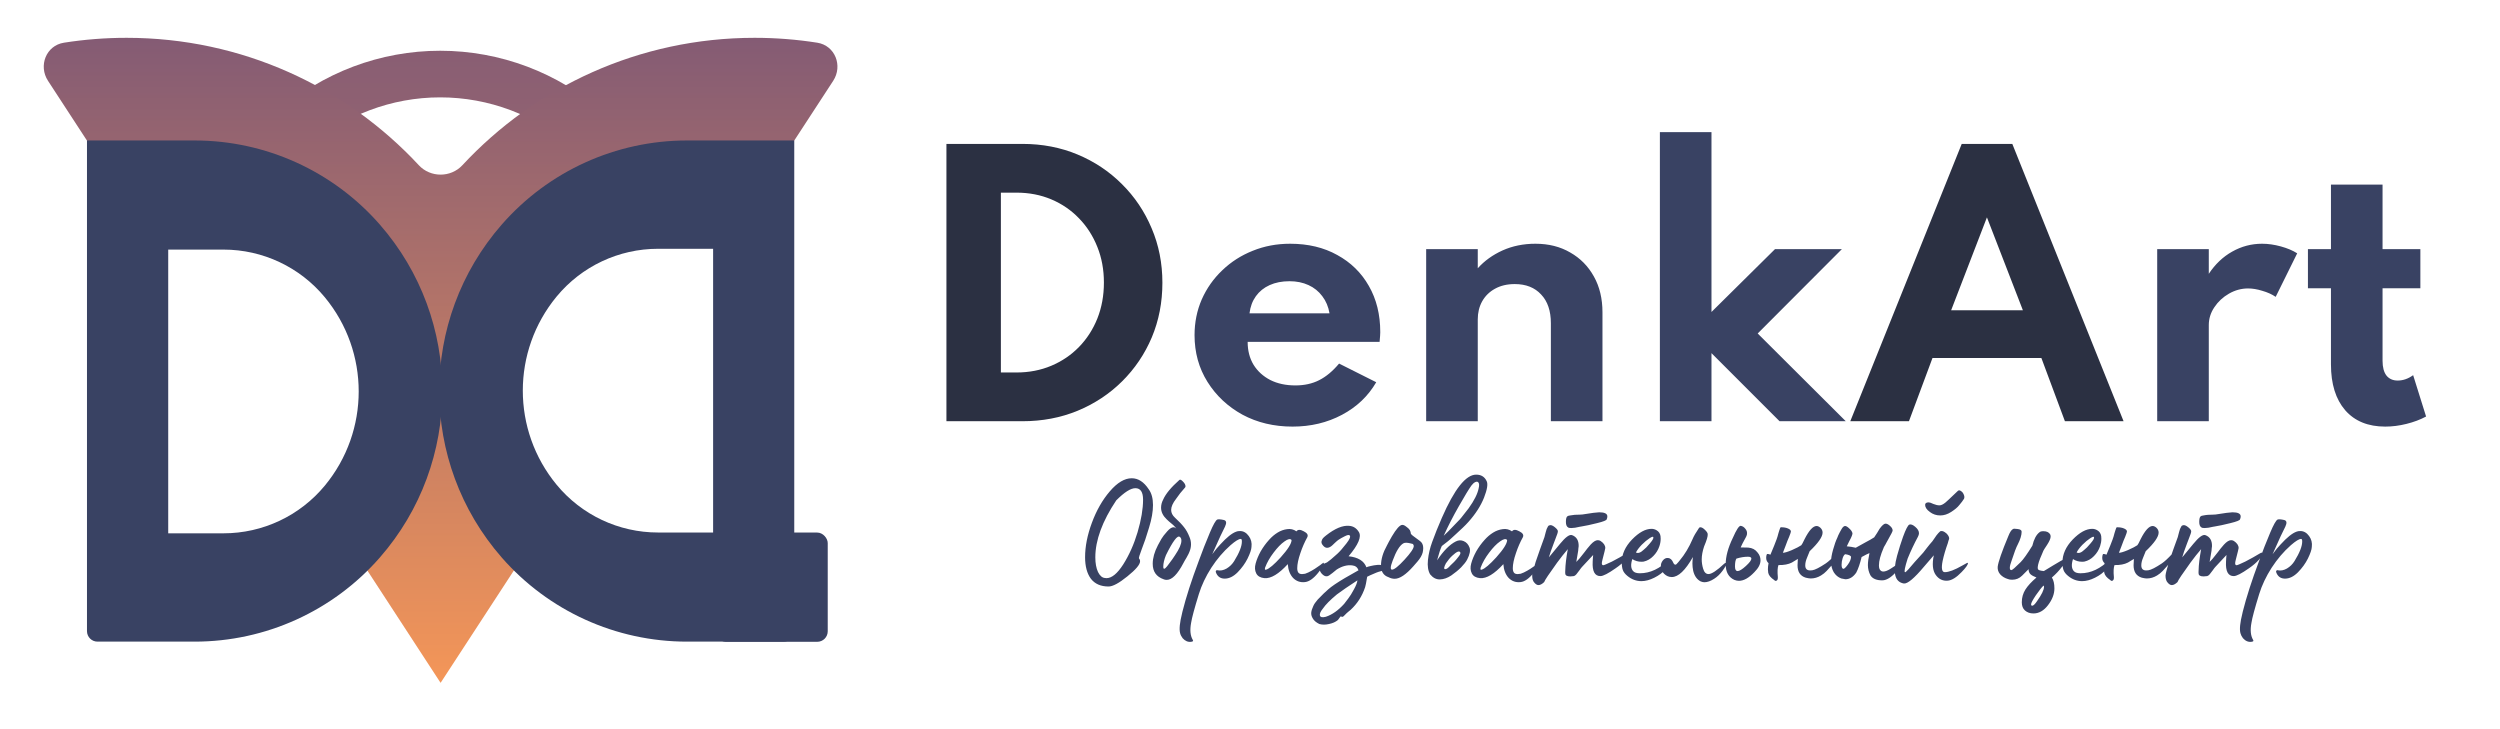 <svg width="2380" height="694" viewBox="0 0 2380 694" fill="none" xmlns="http://www.w3.org/2000/svg">
<path d="M901 401V137H973.48C992.253 137 1009.69 140.36 1025.8 147.08C1041.91 153.8 1055.99 163.187 1068.04 175.24C1080.2 187.293 1089.64 201.32 1096.36 217.32C1103.19 233.32 1106.6 250.6 1106.6 269.16C1106.6 287.827 1103.24 305.16 1096.52 321.16C1089.8 337.053 1080.36 351.027 1068.2 363.08C1056.15 375.027 1042.01 384.36 1025.8 391.08C1009.69 397.693 992.253 401 973.48 401H901ZM952.84 354.6H967.72C979.667 354.6 990.707 352.467 1000.84 348.2C1010.97 343.933 1019.77 337.96 1027.24 330.28C1034.71 322.6 1040.52 313.587 1044.68 303.24C1048.84 292.787 1050.92 281.373 1050.92 269C1050.92 256.733 1048.84 245.427 1044.68 235.08C1040.52 224.627 1034.71 215.56 1027.24 207.88C1019.77 200.093 1010.97 194.067 1000.84 189.8C990.707 185.533 979.667 183.4 967.72 183.4H952.84V354.6ZM1761.48 401L1867.56 137H1915.72L2021.64 401H1965.8L1943.4 340.84H1839.72L1817.32 401H1761.48ZM1857.48 295.4H1925.8L1891.56 206.92L1857.48 295.4Z" fill="#2B3042"/>
<path d="M1230.49 406.12C1212.79 406.12 1196.89 402.333 1182.81 394.76C1168.84 387.08 1157.75 376.68 1149.53 363.56C1141.32 350.44 1137.21 335.613 1137.21 319.08C1137.21 306.92 1139.51 295.56 1144.09 285C1148.79 274.44 1155.29 265.213 1163.61 257.32C1171.93 249.32 1181.59 243.133 1192.57 238.76C1203.56 234.28 1215.45 232.04 1228.25 232.04C1245.32 232.04 1260.25 235.613 1273.05 242.76C1285.96 249.8 1295.99 259.613 1303.13 272.2C1310.39 284.787 1314.01 299.453 1314.01 316.2C1314.01 317.587 1313.96 318.813 1313.85 319.88C1313.85 320.84 1313.69 322.707 1313.37 325.48H1187.77C1187.77 333.8 1189.64 341.053 1193.37 347.24C1197.21 353.427 1202.55 358.28 1209.37 361.8C1216.2 365.213 1224.15 366.92 1233.21 366.92C1241.75 366.92 1249.27 365.267 1255.77 361.96C1262.39 358.653 1268.73 353.373 1274.81 346.12L1310.17 363.88C1302.49 377.107 1291.61 387.453 1277.53 394.92C1263.45 402.387 1247.77 406.12 1230.49 406.12ZM1189.53 298.28H1265.69C1264.63 291.987 1262.33 286.547 1258.81 281.96C1255.4 277.373 1251.03 273.853 1245.69 271.4C1240.36 268.947 1234.33 267.72 1227.61 267.72C1220.47 267.72 1214.17 268.947 1208.73 271.4C1203.29 273.853 1198.92 277.373 1195.61 281.96C1192.31 286.547 1190.28 291.987 1189.53 298.28ZM1357.71 401V237.16H1406.83V255.4C1413.12 248.36 1420.96 242.707 1430.35 238.44C1439.84 234.173 1450.3 232.04 1461.71 232.04C1474.3 232.04 1485.34 234.813 1494.83 240.36C1504.43 245.8 1511.95 253.427 1517.39 263.24C1522.83 272.947 1525.55 284.307 1525.55 297.32V401H1476.43V307.72C1476.43 295.987 1473.34 286.867 1467.15 280.36C1461.07 273.747 1452.7 270.44 1442.03 270.44C1434.78 270.44 1428.48 271.933 1423.15 274.92C1417.92 277.8 1413.87 281.8 1410.99 286.92C1408.22 291.933 1406.83 297.64 1406.83 304.04V401H1357.71ZM1580.21 401V125.8H1629.33V297L1689.81 237.16H1753.49L1673.33 317.48L1757.17 401H1694.13L1629.33 336.2V401H1580.21ZM2053.65 401V237.16H2102.77V260.68C2108.85 251.507 2116.26 244.467 2125.01 239.56C2133.86 234.547 2143.35 232.04 2153.49 232.04C2159.25 232.04 2165.22 232.893 2171.41 234.6C2177.59 236.307 2182.77 238.493 2186.93 241.16L2166.45 282.6C2162.82 280.147 2158.55 278.227 2153.65 276.84C2148.85 275.347 2144.37 274.6 2140.21 274.6C2133.81 274.6 2127.73 276.253 2121.97 279.56C2116.21 282.867 2111.57 287.187 2108.05 292.52C2104.53 297.747 2102.77 303.4 2102.77 309.48V401H2053.65ZM2270.75 406.12C2254.43 406.12 2241.74 400.947 2232.67 390.6C2223.61 380.147 2219.07 365.587 2219.07 346.92V274.44H2197.15V237.16H2219.07V175.72H2268.19V237.16H2304.19V274.44H2268.19V343.4C2268.19 349.587 2269.42 354.28 2271.87 357.48C2274.43 360.68 2278.01 362.28 2282.59 362.28C2287.71 362.28 2292.62 360.573 2297.31 357.16L2309.63 396.52C2304.09 399.507 2297.85 401.853 2290.91 403.56C2284.09 405.267 2277.37 406.12 2270.75 406.12Z" fill="#394263"/>
<path d="M1055.35 558.35C1047.95 558.35 1042.35 555.9 1038.55 551C1034.85 546 1033 539.15 1033 530.45C1033 520.25 1035.15 509.35 1039.45 497.75C1043.75 486.05 1049.45 476.05 1056.55 467.75C1063.65 459.45 1070.6 455.3 1077.4 455.3C1083.6 455.3 1089 458.8 1093.6 465.8C1096.3 469.5 1097.65 474.5 1097.65 480.8C1097.65 487 1096.4 494.15 1093.9 502.25C1091.4 510.65 1089.1 517.45 1087 522.65C1084.9 528.15 1084 531.15 1084.3 531.65C1085 532.35 1085.35 533.25 1085.35 534.35C1085.35 537.45 1081.3 542.25 1073.2 548.75C1065.3 555.15 1059.35 558.35 1055.35 558.35ZM1053.4 550.4C1058.4 550.4 1063.7 546.05 1069.3 537.35C1075 528.35 1079.55 518.15 1082.95 506.75C1086.45 494.85 1088.2 484.5 1088.2 475.7C1088.2 468.4 1085.75 464.75 1080.85 464.75C1076.45 464.75 1070.4 468.6 1062.7 476.3C1049.4 496.2 1042.75 514.3 1042.75 530.6C1042.75 536.2 1043.6 540.85 1045.3 544.55C1047.1 548.15 1049.3 550.05 1051.9 550.25C1052.1 550.35 1052.6 550.4 1053.4 550.4ZM1110.74 552.05C1109.54 552.05 1108.54 551.85 1107.74 551.45C1100.84 549.05 1097.39 544.15 1097.39 536.75C1097.39 531.25 1099.04 525.35 1102.34 519.05C1103.34 517.05 1104.44 515.05 1105.64 513.05C1106.74 511.15 1108.59 508.75 1111.19 505.85C1113.49 503.25 1115.49 501.95 1117.19 501.95C1118.29 501.95 1119.19 502.45 1119.89 503.45C1119.59 502.75 1118.99 501.95 1118.09 501.05C1117.29 500.15 1116.49 499.4 1115.69 498.8C1114.99 498.1 1114.04 497.3 1112.84 496.4C1111.74 495.4 1111.04 494.75 1110.74 494.45C1107.14 491.05 1105.34 487.35 1105.34 483.35C1105.34 480.75 1105.99 478.2 1107.29 475.7C1109.69 470.2 1114.84 463.95 1122.74 456.95C1123.44 456.25 1124.59 456.75 1126.19 458.45C1127.79 460.05 1128.59 461.55 1128.59 462.95C1128.59 463.45 1128.44 463.85 1128.14 464.15C1124.94 467.65 1122.09 471.25 1119.59 474.95C1116.49 478.95 1114.94 482.45 1114.94 485.45C1114.94 488.15 1116.14 490.6 1118.54 492.8C1122.34 496.3 1125.24 499.35 1127.24 501.95C1129.24 504.45 1130.94 507.5 1132.34 511.1C1133.34 513.4 1133.84 515.75 1133.84 518.15C1133.84 520.55 1133.34 522.95 1132.34 525.35C1131.64 527.05 1131.14 528.1 1130.84 528.5C1130.64 529 1130.24 529.75 1129.64 530.75C1129.04 531.75 1128.39 532.85 1127.69 534.05C1127.09 535.15 1126.74 535.8 1126.64 536C1121.04 546.7 1115.74 552.05 1110.74 552.05ZM1111.04 539.15L1112.84 536.75C1115.24 533.65 1117.19 530.9 1118.69 528.5C1122.69 522.6 1124.69 518 1124.69 514.7C1124.69 513.1 1124.24 511.95 1123.34 511.25C1122.14 510.15 1120.44 511.1 1118.24 514.1C1116.04 517 1113.29 521.8 1109.99 528.5C1108.29 532.7 1107.44 536.35 1107.44 539.45C1107.44 542.25 1108.64 542.15 1111.04 539.15ZM1135.46 609.05C1136.26 610.15 1135.76 610.8 1133.96 611C1130.96 611.4 1128.26 610.25 1125.86 607.55C1124.66 605.95 1123.86 604.35 1123.46 602.75C1122.46 599.05 1123.11 592.65 1125.41 583.55C1125.41 583.45 1125.46 583.2 1125.56 582.8C1125.56 582.5 1125.61 582.3 1125.71 582.2C1129.11 568.6 1134.26 552.6 1141.16 534.2C1144.46 525.1 1148.01 516.05 1151.81 507.05C1155.01 499.45 1157.36 495.3 1158.86 494.6C1159.96 494.2 1162.06 494.35 1165.16 495.05C1167.56 495.65 1167.91 497.75 1166.21 501.35C1164.21 505.05 1160.16 513.8 1154.06 527.6C1157.06 523.5 1159.61 520.4 1161.71 518.3C1167.81 511.6 1172.86 507.55 1176.86 506.15C1177.76 505.75 1178.96 505.55 1180.46 505.55C1183.76 505.55 1186.56 507.15 1188.86 510.35C1191.06 513.35 1191.91 516.8 1191.41 520.7C1191.31 523.2 1190.06 526.9 1187.66 531.8C1185.36 536.4 1182.21 540.75 1178.21 544.85C1174.21 548.85 1170.11 550.85 1165.91 550.85C1162.31 550.85 1159.71 549.3 1158.11 546.2C1157.11 544.3 1157.16 543.2 1158.26 542.9C1158.46 542.7 1158.71 542.7 1159.01 542.9C1161.81 543.5 1164.71 542.95 1167.71 541.25C1170.71 539.45 1173.11 537.1 1174.91 534.2C1179.91 526.1 1182.36 519.8 1182.26 515.3C1182.26 513.8 1181.91 513.05 1181.21 513.05C1179.31 513.05 1176.06 515.05 1171.46 519.05C1164.66 525.05 1158.56 532.2 1153.16 540.5C1147.86 548.8 1143.91 557.15 1141.31 565.55C1137.11 579.15 1134.66 588.25 1133.96 592.85C1132.66 599.75 1133.16 605.15 1135.46 609.05ZM1242.32 554.15C1237.92 554.65 1234.17 553.35 1231.07 550.25C1228.07 547.05 1226.37 542.65 1225.97 537.05C1217.37 546.45 1209.97 550.9 1203.77 550.4C1199.87 550 1197.27 548.5 1195.97 545.9C1194.57 543.2 1194.37 540.05 1195.37 536.45C1196.37 532.75 1197.97 528.9 1200.17 524.9C1202.47 520.9 1205.17 517.2 1208.27 513.8C1210.67 511.1 1213.32 508.85 1216.22 507.05C1219.12 505.25 1222.17 504.15 1225.37 503.75C1228.57 503.25 1231.52 503.95 1234.22 505.85C1235.52 503.95 1237.87 503.95 1241.27 505.85C1244.47 507.45 1245.57 509.3 1244.57 511.4C1241.97 516.1 1239.77 521.15 1237.97 526.55C1235.97 532.35 1234.97 537.15 1234.97 540.95C1234.97 542.85 1235.37 544.3 1236.17 545.3C1236.97 546.2 1238.22 546.6 1239.92 546.5C1240.62 546.5 1241.47 546.4 1242.47 546.2C1243.47 545.9 1244.47 545.5 1245.47 545C1246.47 544.5 1247.52 543.95 1248.62 543.35C1249.72 542.75 1250.72 542.15 1251.62 541.55C1252.62 540.85 1253.57 540.2 1254.47 539.6C1255.47 539 1256.27 538.45 1256.87 537.95C1257.57 537.45 1258.12 537 1258.52 536.6L1259.27 536.15C1259.97 535.55 1260.32 535.55 1260.32 536.15C1260.22 537.85 1258.37 540.95 1254.77 545.45C1250.37 550.85 1246.22 553.75 1242.32 554.15ZM1204.37 540.35C1204.17 541.15 1204.12 541.75 1204.22 542.15C1204.42 542.45 1204.82 542.5 1205.42 542.3C1208.32 541.4 1212.92 537.5 1219.22 530.6C1226.12 522.9 1229.57 517.4 1229.57 514.1C1228.37 512.6 1226.12 513.05 1222.82 515.45C1219.52 517.75 1216.07 521.3 1212.47 526.1C1208.87 530.8 1206.17 535.55 1204.37 540.35ZM1255.96 594.05C1252.96 592.55 1250.91 590.8 1249.81 588.8C1248.61 586.9 1248.11 585 1248.31 583.1C1248.51 581.3 1249.16 579.25 1250.26 576.95C1250.96 575.25 1252.36 573.2 1254.46 570.8C1258.76 566.3 1262.11 563.05 1264.51 561.05C1267.51 558.35 1272.81 554.75 1280.41 550.25C1282.21 549.15 1286.51 546.7 1293.31 542.9C1292.31 540.1 1290.31 538.55 1287.31 538.25C1282.61 537.65 1277.71 538.95 1272.61 542.15L1268.56 545.45C1266.16 547.45 1264.46 548.5 1263.46 548.6C1261.76 548.9 1260.01 548.05 1258.21 546.05C1256.51 544.05 1255.91 542.15 1256.41 540.35C1256.61 539.45 1257.06 538.7 1257.76 538.1C1258.56 537.5 1259.61 536.95 1260.91 536.45C1262.21 535.95 1263.01 535.6 1263.31 535.4C1265.21 534.2 1268.51 531.45 1273.21 527.15C1275.51 525.05 1278.36 521.8 1281.76 517.4C1285.06 513.2 1286.06 510.6 1284.76 509.6C1284.06 509 1282.46 509.35 1279.96 510.65C1277.76 511.75 1275.91 512.8 1274.41 513.8C1273.71 514.2 1272.46 515.25 1270.66 516.95C1268.96 518.65 1267.81 519.7 1267.21 520.1C1264.21 522.2 1261.66 521.95 1259.56 519.35C1258.36 518.05 1257.86 516.75 1258.06 515.45C1258.36 514.15 1258.81 513.15 1259.41 512.45C1260.01 511.75 1261.01 510.85 1262.41 509.75C1270.91 503.05 1278.26 500 1284.46 500.6C1288.36 500.9 1291.41 502.85 1293.61 506.45C1296.41 510.85 1293.16 518.55 1283.86 529.55C1292.96 530.55 1298.61 534.05 1300.81 540.05C1301.61 539.65 1302.96 539.25 1304.86 538.85C1306.86 538.35 1308.96 538 1311.16 537.8C1313.46 537.6 1315.36 537.85 1316.86 538.55C1318.46 539.25 1319.16 540.4 1318.96 542C1318.96 542.3 1318.61 542.6 1317.91 542.9C1317.21 543.1 1316.06 543.4 1314.46 543.8C1312.86 544.2 1311.46 544.65 1310.26 545.15C1305.26 547.25 1302.36 548.55 1301.56 549.05C1300.66 554.55 1300.01 557.85 1299.61 558.95C1296.81 567.45 1292.21 574.65 1285.81 580.55C1285.71 580.65 1285.16 581.1 1284.16 581.9C1283.16 582.7 1282.46 583.3 1282.06 583.7C1281.06 584.6 1280.11 585.55 1279.21 586.55C1278.31 587.45 1277.41 587.5 1276.51 586.7C1276.41 586.7 1276.16 586.95 1275.76 587.45C1275.36 587.95 1274.96 588.5 1274.56 589.1C1274.16 589.7 1273.86 590.1 1273.66 590.3C1271.46 592.1 1268.66 593.35 1265.26 594.05C1261.86 594.85 1258.76 594.85 1255.96 594.05ZM1262.26 587.15C1268.26 585.15 1274.06 581.05 1279.66 574.85C1281.76 572.15 1283.06 570.45 1283.56 569.75C1285.26 567.55 1287.06 564.65 1288.96 561.05C1290.96 557.45 1292.06 554.6 1292.26 552.5C1283.66 558.1 1277.16 562.55 1272.76 565.85C1266.36 571.15 1261.91 575.65 1259.41 579.35C1257.11 582.15 1256.16 584.35 1256.56 585.95C1256.96 587.65 1258.86 588.05 1262.26 587.15ZM1327.76 551C1325.76 551 1323.81 550.5 1321.91 549.5C1317.11 547.9 1314.71 544.2 1314.71 538.4C1314.71 532.4 1316.61 526 1320.41 519.2C1320.41 519.1 1321.01 517.95 1322.21 515.75C1323.41 513.55 1324.36 511.85 1325.06 510.65C1329.26 503.55 1332.51 499.9 1334.81 499.7C1335.91 499.6 1337.21 500.15 1338.71 501.35C1340.31 502.45 1341.46 503.55 1342.16 504.65C1342.76 505.95 1343.06 506.9 1343.06 507.5V507.8C1343.06 508.2 1343.66 508.9 1344.86 509.9C1345.46 510.4 1347.76 512.1 1351.76 515C1353.86 516.5 1354.91 518.75 1354.91 521.75C1354.91 522.85 1354.86 523.55 1354.76 523.85C1354.56 526.55 1353.36 529.4 1351.16 532.4C1350.36 533.4 1349.81 534.1 1349.51 534.5L1345.46 539.15C1338.46 547.05 1332.56 551 1327.76 551ZM1325.21 542.3C1327.31 542.3 1331.26 539.15 1337.06 532.85C1342.96 526.45 1345.91 522.1 1345.91 519.8C1345.91 519.1 1345.61 518.45 1345.01 517.85L1343.21 517.4C1339.81 516.5 1337.41 516.45 1336.01 517.25C1332.51 519.25 1329.11 524.75 1325.81 533.75C1324.61 536.85 1324.01 539.1 1324.01 540.5C1324.01 541.7 1324.41 542.3 1325.21 542.3ZM1361.5 546.8C1359.5 543.4 1358.8 538.85 1359.4 533.15C1360 527.35 1361.35 521.6 1363.45 515.9C1366.05 508.7 1369.1 501.1 1372.6 493.1C1384.6 465.6 1395.5 451.85 1405.3 451.85C1410.1 451.85 1413.45 453.95 1415.35 458.15C1416.65 460.85 1415.8 466.05 1412.8 473.75C1409.7 481.55 1404.75 489.25 1397.95 496.85C1396.45 498.55 1394.65 500.4 1392.55 502.4C1391.25 503.7 1389.1 505.7 1386.1 508.4C1383.2 511 1381.4 512.65 1380.7 513.35C1379.9 514.15 1377.2 516.3 1372.6 519.8C1371.3 522.5 1369.8 527.05 1368.1 533.45C1374.2 524.35 1380.15 518.35 1385.95 515.45C1388.45 514.15 1390.95 514.05 1393.45 515.15C1396.05 516.25 1397.9 518.3 1399 521.3C1400 524 1399.25 527.8 1396.75 532.7C1395.65 534.8 1393.75 537.25 1391.05 540.05C1388.35 542.75 1385.2 545.35 1381.6 547.85C1378 550.25 1374.4 551.5 1370.8 551.6C1367.3 551.7 1364.2 550.1 1361.5 546.8ZM1374.4 510.05L1378.9 505.7C1381.6 503 1383.1 501.45 1383.4 501.05L1387 497.3C1389.2 495.1 1390.55 493.65 1391.05 492.95L1398.1 483.95C1403.5 476.45 1406.7 470.05 1407.7 464.75C1408.3 462.25 1408.25 460.5 1407.55 459.5C1406.95 458.5 1405.95 458.3 1404.55 458.9C1403.25 459.5 1402 460.6 1400.8 462.2C1398.3 465.7 1394.35 472.2 1388.95 481.7C1383.35 491.5 1378.5 500.95 1374.4 510.05ZM1380.85 538.25C1381.55 537.65 1382.7 536.55 1384.3 534.95C1385.4 533.85 1386.8 532.2 1388.5 530C1390.1 528 1390.65 526.6 1390.15 525.8C1389.25 524.1 1386.75 525.15 1382.65 528.95C1380.55 530.85 1378.5 533.3 1376.5 536.3C1374.6 539.9 1374.35 541.75 1375.75 541.85C1377.05 541.95 1378.75 540.75 1380.85 538.25ZM1447.54 554.15C1443.14 554.65 1439.39 553.35 1436.29 550.25C1433.29 547.05 1431.59 542.65 1431.19 537.05C1422.59 546.45 1415.19 550.9 1408.99 550.4C1405.09 550 1402.49 548.5 1401.19 545.9C1399.79 543.2 1399.59 540.05 1400.59 536.45C1401.59 532.75 1403.19 528.9 1405.39 524.9C1407.69 520.9 1410.39 517.2 1413.49 513.8C1415.89 511.1 1418.54 508.85 1421.44 507.05C1424.34 505.25 1427.39 504.15 1430.59 503.75C1433.79 503.25 1436.74 503.95 1439.44 505.85C1440.74 503.95 1443.09 503.95 1446.49 505.85C1449.69 507.45 1450.79 509.3 1449.79 511.4C1447.19 516.1 1444.99 521.15 1443.19 526.55C1441.19 532.35 1440.19 537.15 1440.19 540.95C1440.19 542.85 1440.59 544.3 1441.39 545.3C1442.19 546.2 1443.44 546.6 1445.14 546.5C1445.84 546.5 1446.69 546.4 1447.69 546.2C1448.69 545.9 1449.69 545.5 1450.69 545C1451.69 544.5 1452.74 543.95 1453.84 543.35C1454.94 542.75 1455.94 542.15 1456.84 541.55C1457.84 540.85 1458.79 540.2 1459.69 539.6C1460.69 539 1461.49 538.45 1462.09 537.95C1462.79 537.45 1463.34 537 1463.74 536.6L1464.49 536.15C1465.19 535.55 1465.54 535.55 1465.54 536.15C1465.44 537.85 1463.59 540.95 1459.99 545.45C1455.59 550.85 1451.44 553.75 1447.54 554.15ZM1409.59 540.35C1409.39 541.15 1409.34 541.75 1409.44 542.15C1409.64 542.45 1410.04 542.5 1410.64 542.3C1413.54 541.4 1418.14 537.5 1424.44 530.6C1431.34 522.9 1434.79 517.4 1434.79 514.1C1433.59 512.6 1431.34 513.05 1428.04 515.45C1424.74 517.75 1421.29 521.3 1417.69 526.1C1414.09 530.8 1411.39 535.55 1409.59 540.35ZM1495.84 502.7C1494.24 502.7 1493.24 502.5 1492.84 502.1C1491.44 501.3 1490.74 499.55 1490.74 496.85C1490.74 493.85 1491.24 492.05 1492.24 491.45C1492.54 491.15 1493.39 490.9 1494.79 490.7C1496.29 490.4 1497.74 490.2 1499.14 490.1C1500.54 490 1502.04 489.95 1503.64 489.95C1505.24 489.85 1506.14 489.8 1506.34 489.8C1515.04 488.4 1520.39 487.7 1522.39 487.7C1527.59 487.7 1530.19 489 1530.19 491.6C1530.19 492.6 1529.99 493.5 1529.59 494.3C1529.59 495.3 1526.49 496.55 1520.29 498.05C1514.29 499.55 1509.39 500.6 1505.59 501.2L1503.79 501.5C1502.49 501.8 1501.04 502.1 1499.44 502.4C1497.84 502.6 1496.64 502.7 1495.84 502.7ZM1464.64 557C1463.44 557 1462.24 556.35 1461.04 555.05C1459.44 553.55 1458.64 551.2 1458.64 548C1458.74 546.2 1459.84 541.85 1461.94 534.95C1464.74 526.75 1467.54 518.85 1470.34 511.25C1470.44 511.05 1470.59 510.45 1470.79 509.45C1471.09 508.45 1471.34 507.5 1471.54 506.6C1471.84 505.6 1472.14 504.6 1472.44 503.6C1472.84 502.6 1473.24 501.8 1473.64 501.2C1474.04 500.5 1474.49 500.15 1474.99 500.15C1476.29 499.55 1477.99 500.1 1480.09 501.8C1482.19 503.5 1483.19 504.85 1483.09 505.85C1483.09 506.85 1482.39 509.05 1480.99 512.45C1479.69 515.85 1478.99 517.7 1478.89 518C1476.99 522.9 1475.54 527.1 1474.54 530.6L1485.04 517.85C1490.34 511.35 1494.19 508.55 1496.59 509.45C1500.89 511.05 1502.99 514.55 1502.89 519.95C1502.89 520.35 1502.79 521.15 1502.59 522.35C1502.49 523.45 1502.44 524.1 1502.44 524.3C1502.24 525.9 1501.64 529.45 1500.64 534.95C1502.64 532.95 1504.34 531 1505.74 529.1L1508.59 525.5L1510.99 522.35L1514.29 518.45C1516.89 515.65 1519.14 514.25 1521.04 514.25C1522.04 514.25 1522.94 514.5 1523.74 515C1526.74 517 1528.24 519.25 1528.24 521.75C1528.24 522.25 1527.34 525.95 1525.54 532.85C1525.14 534.45 1524.94 535.55 1524.94 536.15C1524.94 537.45 1525.39 538.1 1526.29 538.1C1526.99 538.1 1529.74 536.95 1534.54 534.65C1539.74 531.95 1544.39 529.35 1548.49 526.85C1549.29 526.35 1549.94 526.1 1550.44 526.1C1550.84 526.1 1551.04 526.4 1551.04 527C1551.04 528.3 1549.84 530.3 1547.44 533C1545.04 535.7 1541.94 538.35 1538.14 540.95C1531.04 545.95 1526.19 548.45 1523.59 548.45C1518.19 548.45 1515.74 543.85 1516.24 534.65C1516.24 534.15 1516.29 533.15 1516.39 531.65C1516.59 530.05 1516.69 528.95 1516.69 528.35L1506.19 539.6C1505.59 540.2 1504.74 541.3 1503.64 542.9C1502.54 544.4 1501.54 545.7 1500.64 546.8C1499.74 547.8 1498.94 548.35 1498.24 548.45C1497.04 548.65 1495.94 548.75 1494.94 548.75C1491.84 548.75 1490.24 547.85 1490.14 546.05C1490.04 545.35 1490.04 544.3 1490.14 542.9C1490.24 537.8 1491.04 531.1 1492.54 522.8C1489.34 526.5 1485.94 530.8 1482.34 535.7C1474.74 546.2 1470.64 552.35 1470.04 554.15C1468.04 556.05 1466.24 557 1464.64 557ZM1562.66 553.25C1557.76 553.25 1553.31 551.6 1549.31 548.3C1547.11 546.5 1545.66 544.65 1544.96 542.75C1544.26 540.85 1543.91 538.4 1543.91 535.4C1543.91 527.7 1547.16 520.45 1553.66 513.65C1560.26 506.85 1566.46 503.45 1572.26 503.45C1573.96 503.45 1575.56 503.9 1577.06 504.8C1579.16 506 1580.41 507.85 1580.81 510.35C1580.91 510.75 1580.96 511.6 1580.96 512.9C1580.96 515.2 1580.56 517.55 1579.76 519.95C1578.56 523.55 1576.61 526.7 1573.91 529.4C1571.31 532.1 1568.26 533.85 1564.76 534.65C1564.46 534.75 1563.81 534.8 1562.81 534.8C1559.51 534.8 1556.56 533.95 1553.96 532.25C1552.26 537.55 1552.56 541.4 1554.86 543.8C1556.06 545.1 1558.16 545.75 1561.16 545.75C1570.96 545.75 1580.26 541.35 1589.06 532.55C1589.16 532.45 1589.31 532.6 1589.51 533C1589.81 535.4 1588.71 538.15 1586.21 541.25L1585.61 542C1582.91 545.1 1579.36 547.75 1574.96 549.95C1570.56 552.15 1566.46 553.25 1562.66 553.25ZM1557.41 525.95C1559.41 527.05 1561.86 526.2 1564.76 523.4C1566.16 522.4 1568.11 520.4 1570.61 517.4C1573.31 514.3 1574.41 512.3 1573.91 511.4C1573.81 510.6 1572.61 510.95 1570.31 512.45C1568.11 513.85 1565.66 515.9 1562.96 518.6C1560.36 521.3 1558.51 523.75 1557.41 525.95ZM1622.59 554.3C1621.59 554.3 1620.44 554.05 1619.14 553.55C1615.54 551.75 1613.14 548.4 1611.94 543.5C1611.44 541 1611.19 538.7 1611.19 536.6C1611.19 534.6 1611.34 532.5 1611.64 530.3C1604.44 543 1597.74 549.35 1591.54 549.35C1588.84 549.35 1586.44 548.35 1584.34 546.35C1582.24 544.35 1581.19 542 1581.19 539.3C1580.99 537.3 1581.59 535.4 1582.99 533.6C1584.39 531.8 1586.09 531 1588.09 531.2C1590.19 531.4 1591.84 532.95 1593.04 535.85C1593.54 536.95 1594.14 537.5 1594.84 537.5C1595.04 537.7 1595.39 537.6 1595.89 537.2C1596.39 536.7 1596.99 536.05 1597.69 535.25C1598.39 534.35 1598.84 533.8 1599.04 533.6C1603.84 527.9 1607.94 521.1 1611.34 513.2C1612.44 510.5 1614.49 506.95 1617.49 502.55C1617.79 502.15 1618.19 501.95 1618.69 501.95C1619.99 501.95 1621.44 502.75 1623.04 504.35C1624.84 506.05 1625.74 507.45 1625.74 508.55C1625.94 510.45 1624.79 514.35 1622.29 520.25C1620.79 524.75 1620.04 528.85 1620.04 532.55C1620.04 535.45 1620.49 538.4 1621.39 541.4C1622.39 544.8 1624.09 546.5 1626.49 546.5C1629.49 546.5 1634.49 543.2 1641.49 536.6C1642.89 535.6 1643.59 535.5 1643.59 536.3C1643.59 537.6 1642.39 539.9 1639.99 543.2C1637.59 546.5 1634.89 549.1 1631.89 551C1628.49 553.2 1625.39 554.3 1622.59 554.3ZM1655.46 552.95C1654.06 552.95 1652.61 552.65 1651.11 552.05C1645.61 549.55 1642.86 544.6 1642.86 537.2C1642.86 529.8 1645.11 521.45 1649.61 512.15C1653.11 504.15 1655.66 500.3 1657.26 500.6C1658.96 500.9 1660.41 501.85 1661.61 503.45C1662.91 504.95 1663.41 506.7 1663.11 508.7C1662.91 509.9 1662.06 511.75 1660.56 514.25C1659.56 515.95 1658.41 518.25 1657.11 521.15C1658.51 521.25 1660.91 521.3 1664.31 521.3C1668.11 521.6 1671.06 523.15 1673.16 525.95C1675.06 528.15 1676.01 530.65 1676.01 533.45C1676.01 537.05 1674.06 540.8 1670.16 544.7C1664.96 550.2 1660.06 552.95 1655.46 552.95ZM1651.71 539.3C1651.71 542.2 1652.56 543.65 1654.26 543.65C1655.96 543.65 1658.56 542.05 1662.06 538.85C1665.56 535.65 1667.31 533.3 1667.31 531.8C1667.31 530.6 1666.21 530 1664.01 530C1660.61 530 1656.96 530.6 1653.06 531.8C1652.16 533.2 1651.71 535.7 1651.71 539.3ZM1689.05 552.2C1685.75 550 1683.85 547.7 1683.35 545.3C1683.15 543.7 1683.05 542.6 1683.05 542C1683.05 540.1 1683.25 538.15 1683.65 536.15C1682.15 534.85 1681.4 533.15 1681.4 531.05C1681.4 529.65 1681.6 528.55 1682 527.75C1682.1 527.15 1683.25 527.25 1685.45 528.05C1686.25 526.35 1687.45 523.45 1689.05 519.35L1691.3 513.5C1691.6 512.8 1691.9 511.9 1692.2 510.8C1692.6 509.6 1692.9 508.5 1693.1 507.5C1693.4 506.5 1693.7 505.55 1694 504.65C1694.3 503.65 1694.55 502.95 1694.75 502.55C1695.05 502.05 1695.3 501.85 1695.5 501.95C1698.2 501.95 1700.45 502.35 1702.25 503.15C1704.05 503.95 1704.95 504.9 1704.95 506C1704.95 506.5 1704.4 508.15 1703.3 510.95C1703 511.55 1702.45 512.85 1701.65 514.85C1700.95 516.85 1700.35 518.45 1699.85 519.65C1699.45 520.55 1698.6 522.75 1697.3 526.25C1699 526.25 1701.85 525.4 1705.85 523.7C1710.15 521.8 1713.15 520.25 1714.85 519.05C1715.35 518.55 1716.4 516.6 1718 513.2C1722.2 504.9 1726 500.75 1729.4 500.75C1730.6 500.75 1731.85 501.35 1733.15 502.55C1734.45 503.85 1735.1 505.35 1735.1 507.05C1735.1 511.05 1731 516.95 1722.8 524.75L1720.25 531.05C1719.15 533.65 1718.6 536.05 1718.6 538.25C1718.6 541.45 1720.15 543.05 1723.25 543.05C1724.35 543.05 1725.05 543 1725.35 542.9C1727.95 542.5 1732.25 540.3 1738.25 536.3C1740.85 534.5 1744 531.6 1747.7 527.6C1747.9 527.4 1748.1 527.3 1748.3 527.3C1748.5 527.3 1748.65 527.45 1748.75 527.75C1748.95 527.95 1749.05 528.25 1749.05 528.65C1749.05 531.55 1745.7 536.5 1739 543.5C1737.4 545.2 1735.6 546.65 1733.6 547.85C1730.5 549.75 1727.25 550.7 1723.85 550.7C1722.65 550.7 1721.05 550.45 1719.05 549.95C1713.85 548.35 1711.25 544.4 1711.25 538.1C1711.25 537.9 1711.35 535.9 1711.55 532.1L1705.85 535.55C1702.55 537.25 1698.3 538.05 1693.1 537.95C1692.2 540.25 1692 544.05 1692.5 549.35C1692.6 551.05 1692.25 552.15 1691.45 552.65C1690.65 553.25 1689.85 553.1 1689.05 552.2ZM1791.89 552.5C1786.39 552.5 1782.64 550.9 1780.64 547.7C1779.04 544.6 1778.24 541.35 1778.24 537.95C1778.24 535.05 1778.74 531.25 1779.74 526.55C1778.34 527.05 1775.84 528.3 1772.24 530.3C1770.74 536.6 1769.04 541.55 1767.14 545.15C1764.24 549.35 1760.79 551.45 1756.79 551.45L1752.89 550.7C1749.89 549.6 1747.49 547.6 1745.69 544.7C1743.99 541.7 1743.14 538.4 1743.14 534.8C1743.14 531.7 1743.79 527.85 1745.09 523.25C1746.39 518.55 1747.74 514.75 1749.14 511.85C1749.24 511.55 1749.54 510.8 1750.04 509.6C1750.64 508.3 1751.14 507.3 1751.54 506.6C1751.94 505.8 1752.44 504.9 1753.04 503.9C1753.64 502.8 1754.24 502 1754.84 501.5C1755.44 501 1755.99 500.75 1756.49 500.75C1757.59 500.75 1758.94 501.55 1760.54 503.15C1762.24 504.65 1763.24 506.15 1763.54 507.65C1763.64 507.95 1763.44 508.8 1762.94 510.2C1762.54 511.3 1761.69 513.05 1760.39 515.45L1758.14 520.1C1760.84 520.3 1763.69 520.75 1766.69 521.45C1767.89 520.75 1771.04 519 1776.14 516.2C1779.24 514.6 1781.94 513.05 1784.24 511.55C1786.24 508.65 1787.94 505.95 1789.34 503.45C1791.74 500.15 1793.64 498.5 1795.04 498.5C1796.34 498.5 1797.79 499.25 1799.39 500.75C1800.99 502.15 1801.79 503.6 1801.79 505.1C1801.79 505.8 1800.39 508.6 1797.59 513.5C1797.09 514.4 1796.59 515.3 1796.09 516.2C1795.59 517.1 1795.19 517.85 1794.89 518.45C1794.59 518.95 1794.29 519.45 1793.99 519.95C1793.79 520.35 1793.59 520.7 1793.39 521C1793.29 521.2 1793.24 521.35 1793.24 521.45C1790.24 528.35 1788.74 533.95 1788.74 538.25C1788.74 540.95 1789.44 542.7 1790.84 543.5C1791.24 543.9 1791.94 544.1 1792.94 544.1C1794.84 544.1 1797.24 543.15 1800.14 541.25C1802.64 539.75 1804.99 538.1 1807.19 536.3C1807.79 535.9 1808.09 536.2 1808.09 537.2C1808.09 539.2 1807.29 541.3 1805.69 543.5C1804.09 545.8 1801.94 547.9 1799.24 549.8C1796.64 551.6 1794.19 552.5 1791.89 552.5ZM1754.84 541.55C1755.64 541.65 1757.04 540.35 1759.04 537.65C1761.04 534.95 1762.09 532.5 1762.19 530.3C1762.19 529.1 1760.39 528.2 1756.79 527.6C1755.89 527.8 1755.04 529 1754.24 531.2C1753.54 533.4 1753.19 535.55 1753.19 537.65C1753.19 540.05 1753.74 541.35 1754.84 541.55ZM1847.12 490.7C1843.42 490.7 1840.12 489.6 1837.22 487.4C1834.22 485.2 1832.72 482.95 1832.72 480.65C1832.72 479.05 1833.87 478.25 1836.17 478.25C1836.97 478.25 1838.42 478.75 1840.52 479.75C1842.72 480.65 1844.67 481.1 1846.37 481.1C1847.97 481.1 1849.87 480.2 1852.07 478.4L1855.22 475.55L1863.92 467.3C1864.72 466.6 1865.67 466.65 1866.77 467.45C1867.97 468.15 1868.87 469.25 1869.47 470.75C1870.17 472.25 1870.27 473.6 1869.77 474.8C1868.67 476.6 1867.17 478.6 1865.27 480.8C1863.67 482.9 1861.07 485.1 1857.47 487.4C1854.07 489.6 1850.62 490.7 1847.12 490.7ZM1812.47 555.5C1803.77 554 1801.62 545.2 1806.02 529.1C1807.82 522.6 1809.72 516.55 1811.72 510.95C1814.32 503.85 1816.32 500 1817.72 499.4C1819.22 498.9 1821.07 499.6 1823.27 501.5C1825.67 503.5 1826.87 505.55 1826.87 507.65C1826.87 508.65 1826.52 509.8 1825.82 511.1C1822.22 517.8 1818.97 524.7 1816.07 531.8C1813.47 540 1812.62 544.3 1813.52 544.7H1814.12C1814.22 544.7 1815.12 543.8 1816.82 542C1820.02 538.1 1824.72 532.8 1830.92 526.1L1834.52 521.45C1836.22 519.25 1837.92 517.2 1839.62 515.3C1839.82 515.1 1840.52 514.1 1841.72 512.3C1842.92 510.4 1844.12 508.8 1845.32 507.5C1846.52 506.1 1847.42 505.45 1848.02 505.55C1849.12 505.45 1850.32 505.85 1851.62 506.75C1853.02 507.65 1854.02 508.65 1854.62 509.75C1855.12 510.55 1855.42 511.25 1855.52 511.85C1855.62 512.35 1855.62 512.8 1855.52 513.2C1855.42 513.5 1855.22 514.05 1854.92 514.85C1854.72 515.65 1854.52 516.4 1854.32 517.1C1852.12 523.2 1850.47 528.85 1849.37 534.05C1847.97 541.15 1848.67 544.7 1851.47 544.7C1855.27 544.7 1860.82 542.6 1868.12 538.4L1872.47 536C1873.17 535.7 1873.52 535.75 1873.52 536.15C1873.42 537.75 1871.37 540.6 1867.37 544.7C1862.57 549.7 1858.22 552.4 1854.32 552.8C1849.52 553.2 1845.67 551.35 1842.77 547.25C1839.87 543.15 1839.27 536.95 1840.97 528.65C1838.87 531.05 1835.77 534.65 1831.67 539.45C1822.37 550.55 1815.97 555.9 1812.47 555.5ZM1935.85 584C1932.55 584 1929.85 583.05 1927.75 581.15C1925.75 579.35 1924.75 576.75 1924.75 573.35C1924.75 568.95 1925.9 564.9 1928.2 561.2C1930.5 557.6 1934 553.8 1938.7 549.8C1936.1 548.8 1934.2 547.75 1933 546.65C1931.8 545.45 1931.2 543.85 1931.2 541.85L1925.05 548C1922.45 550.6 1919.3 551.9 1915.6 551.9C1913.9 551.9 1912.6 551.7 1911.7 551.3C1908.6 550.4 1906.1 548.9 1904.2 546.8C1902.4 544.7 1901.6 542.3 1901.8 539.6C1902.3 535.1 1905.7 525.3 1912 510.2C1913.4 506.7 1914.8 504.55 1916.2 503.75C1916.7 503.25 1918.2 503.2 1920.7 503.6C1923.3 503.9 1924.6 504.75 1924.6 506.15C1924.6 509.45 1923.35 513.55 1920.85 518.45C1919.55 520.75 1917.55 526.05 1914.85 534.35C1913.85 536.95 1913.35 539.05 1913.35 540.65C1913.35 542.05 1913.85 542.75 1914.85 542.75C1915.65 542.75 1918.6 540.2 1923.7 535.1C1926.2 532.6 1929.9 527.4 1934.8 519.5C1936.3 513.3 1938.55 509.05 1941.55 506.75C1942.25 506.05 1943.5 505.7 1945.3 505.7C1948.4 505.7 1950.55 506.7 1951.75 508.7C1952.05 509.3 1952.2 510 1952.2 510.8C1952.2 512.6 1951.1 515.2 1948.9 518.6C1946.7 521.9 1945.5 523.8 1945.3 524.3L1943.8 527.9C1941.4 533.2 1940.1 537.25 1939.9 540.05C1939.9 540.95 1939.95 541.5 1940.05 541.7C1940.35 542.7 1942.25 543.35 1945.75 543.65L1954.9 538.1C1960.2 534.9 1963.8 532.85 1965.7 531.95C1966.7 531.55 1967.2 531.65 1967.2 532.25C1967.2 533.55 1965.8 536 1963 539.6C1960.3 543.2 1957.1 546.6 1953.4 549.8C1955 552.3 1955.8 555.75 1955.8 560.15C1955.8 565.55 1953.75 570.9 1949.65 576.2C1945.65 581.4 1941.05 584 1935.85 584ZM1934.65 576.65C1935.75 576.65 1937.25 575.25 1939.15 572.45C1943.65 566.15 1945.9 561.55 1945.9 558.65C1945.9 558.15 1945.75 557.75 1945.45 557.45C1943.75 559.05 1941.3 562.15 1938.1 566.75C1935.1 571.25 1933.6 574.1 1933.6 575.3C1933.6 576.2 1933.95 576.65 1934.65 576.65ZM1982.19 553.25C1977.29 553.25 1972.84 551.6 1968.84 548.3C1966.64 546.5 1965.19 544.65 1964.49 542.75C1963.79 540.85 1963.44 538.4 1963.44 535.4C1963.44 527.7 1966.69 520.45 1973.19 513.65C1979.79 506.85 1985.99 503.45 1991.79 503.45C1993.49 503.45 1995.09 503.9 1996.59 504.8C1998.69 506 1999.94 507.85 2000.34 510.35C2000.44 510.75 2000.49 511.6 2000.49 512.9C2000.49 515.2 2000.09 517.55 1999.29 519.95C1998.09 523.55 1996.14 526.7 1993.44 529.4C1990.84 532.1 1987.79 533.85 1984.29 534.65C1983.99 534.75 1983.34 534.8 1982.34 534.8C1979.04 534.8 1976.09 533.95 1973.49 532.25C1971.79 537.55 1972.09 541.4 1974.39 543.8C1975.59 545.1 1977.69 545.75 1980.69 545.75C1990.49 545.75 1999.79 541.35 2008.59 532.55C2008.69 532.45 2008.84 532.6 2009.04 533C2009.34 535.4 2008.24 538.15 2005.74 541.25L2005.14 542C2002.44 545.1 1998.89 547.75 1994.49 549.95C1990.09 552.15 1985.99 553.25 1982.19 553.25ZM1976.94 525.95C1978.94 527.05 1981.39 526.2 1984.29 523.4C1985.69 522.4 1987.64 520.4 1990.14 517.4C1992.84 514.3 1993.94 512.3 1993.44 511.4C1993.34 510.6 1992.14 510.95 1989.84 512.45C1987.64 513.85 1985.19 515.9 1982.49 518.6C1979.89 521.3 1978.04 523.75 1976.94 525.95ZM2008.97 552.2C2005.67 550 2003.77 547.7 2003.27 545.3C2003.07 543.7 2002.97 542.6 2002.97 542C2002.97 540.1 2003.17 538.15 2003.57 536.15C2002.07 534.85 2001.32 533.15 2001.32 531.05C2001.32 529.65 2001.52 528.55 2001.92 527.75C2002.02 527.15 2003.17 527.25 2005.37 528.05C2006.17 526.35 2007.37 523.45 2008.97 519.35L2011.22 513.5C2011.52 512.8 2011.82 511.9 2012.12 510.8C2012.52 509.6 2012.82 508.5 2013.02 507.5C2013.32 506.5 2013.62 505.55 2013.92 504.65C2014.22 503.65 2014.47 502.95 2014.67 502.55C2014.97 502.05 2015.22 501.85 2015.42 501.95C2018.12 501.95 2020.37 502.35 2022.17 503.15C2023.97 503.95 2024.87 504.9 2024.87 506C2024.87 506.5 2024.32 508.15 2023.22 510.95C2022.92 511.55 2022.37 512.85 2021.57 514.85C2020.87 516.85 2020.27 518.45 2019.77 519.65C2019.37 520.55 2018.52 522.75 2017.22 526.25C2018.92 526.25 2021.77 525.4 2025.77 523.7C2030.07 521.8 2033.07 520.25 2034.77 519.05C2035.27 518.55 2036.32 516.6 2037.92 513.2C2042.12 504.9 2045.92 500.75 2049.32 500.75C2050.52 500.75 2051.77 501.35 2053.07 502.55C2054.37 503.85 2055.02 505.35 2055.02 507.05C2055.02 511.05 2050.92 516.95 2042.72 524.75L2040.17 531.05C2039.07 533.65 2038.52 536.05 2038.52 538.25C2038.52 541.45 2040.07 543.05 2043.17 543.05C2044.27 543.05 2044.97 543 2045.27 542.9C2047.87 542.5 2052.17 540.3 2058.17 536.3C2060.77 534.5 2063.92 531.6 2067.62 527.6C2067.82 527.4 2068.02 527.3 2068.22 527.3C2068.42 527.3 2068.57 527.45 2068.67 527.75C2068.87 527.95 2068.97 528.25 2068.97 528.65C2068.97 531.55 2065.62 536.5 2058.92 543.5C2057.32 545.2 2055.52 546.65 2053.52 547.85C2050.42 549.75 2047.17 550.7 2043.77 550.7C2042.57 550.7 2040.97 550.45 2038.97 549.95C2033.77 548.35 2031.17 544.4 2031.17 538.1C2031.17 537.9 2031.27 535.9 2031.47 532.1L2025.77 535.55C2022.47 537.25 2018.22 538.05 2013.02 537.95C2012.12 540.25 2011.92 544.05 2012.42 549.35C2012.52 551.05 2012.17 552.15 2011.37 552.65C2010.57 553.25 2009.77 553.1 2008.97 552.2ZM2098.77 502.7C2097.17 502.7 2096.17 502.5 2095.77 502.1C2094.37 501.3 2093.67 499.55 2093.67 496.85C2093.67 493.85 2094.17 492.05 2095.17 491.45C2095.47 491.15 2096.32 490.9 2097.72 490.7C2099.22 490.4 2100.67 490.2 2102.07 490.1C2103.47 490 2104.97 489.95 2106.57 489.95C2108.17 489.85 2109.07 489.8 2109.27 489.8C2117.97 488.4 2123.32 487.7 2125.32 487.7C2130.52 487.7 2133.12 489 2133.12 491.6C2133.12 492.6 2132.92 493.5 2132.52 494.3C2132.52 495.3 2129.42 496.55 2123.22 498.05C2117.22 499.55 2112.32 500.6 2108.52 501.2L2106.72 501.5C2105.42 501.8 2103.97 502.1 2102.37 502.4C2100.77 502.6 2099.57 502.7 2098.77 502.7ZM2067.57 557C2066.37 557 2065.17 556.35 2063.97 555.05C2062.37 553.55 2061.57 551.2 2061.57 548C2061.67 546.2 2062.77 541.85 2064.87 534.95C2067.67 526.75 2070.47 518.85 2073.27 511.25C2073.37 511.05 2073.52 510.45 2073.72 509.45C2074.02 508.45 2074.27 507.5 2074.47 506.6C2074.77 505.6 2075.07 504.6 2075.37 503.6C2075.77 502.6 2076.17 501.8 2076.57 501.2C2076.97 500.5 2077.42 500.15 2077.92 500.15C2079.22 499.55 2080.92 500.1 2083.02 501.8C2085.12 503.5 2086.12 504.85 2086.02 505.85C2086.02 506.85 2085.32 509.05 2083.92 512.45C2082.62 515.85 2081.92 517.7 2081.82 518C2079.92 522.9 2078.47 527.1 2077.47 530.6L2087.97 517.85C2093.27 511.35 2097.12 508.55 2099.52 509.45C2103.82 511.05 2105.92 514.55 2105.82 519.95C2105.82 520.35 2105.72 521.15 2105.52 522.35C2105.42 523.45 2105.37 524.1 2105.37 524.3C2105.17 525.9 2104.57 529.45 2103.57 534.95C2105.57 532.95 2107.27 531 2108.67 529.1L2111.52 525.5L2113.92 522.35L2117.22 518.45C2119.82 515.65 2122.07 514.25 2123.97 514.25C2124.97 514.25 2125.87 514.5 2126.67 515C2129.67 517 2131.17 519.25 2131.17 521.75C2131.17 522.25 2130.27 525.95 2128.47 532.85C2128.07 534.45 2127.87 535.55 2127.87 536.15C2127.87 537.45 2128.32 538.1 2129.22 538.1C2129.92 538.1 2132.67 536.95 2137.47 534.65C2142.67 531.95 2147.32 529.35 2151.42 526.85C2152.22 526.35 2152.87 526.1 2153.37 526.1C2153.77 526.1 2153.97 526.4 2153.97 527C2153.97 528.3 2152.77 530.3 2150.37 533C2147.97 535.7 2144.87 538.35 2141.07 540.95C2133.97 545.95 2129.12 548.45 2126.52 548.45C2121.12 548.45 2118.67 543.85 2119.17 534.65C2119.17 534.15 2119.22 533.15 2119.32 531.65C2119.52 530.05 2119.62 528.95 2119.62 528.35L2109.12 539.6C2108.52 540.2 2107.67 541.3 2106.57 542.9C2105.47 544.4 2104.47 545.7 2103.57 546.8C2102.67 547.8 2101.87 548.35 2101.17 548.45C2099.97 548.65 2098.87 548.75 2097.87 548.75C2094.77 548.75 2093.17 547.85 2093.07 546.05C2092.97 545.35 2092.97 544.3 2093.07 542.9C2093.17 537.8 2093.97 531.1 2095.47 522.8C2092.27 526.5 2088.87 530.8 2085.27 535.7C2077.67 546.2 2073.57 552.35 2072.97 554.15C2070.97 556.05 2069.17 557 2067.57 557ZM2144.89 609.05C2145.69 610.15 2145.19 610.8 2143.39 611C2140.39 611.4 2137.69 610.25 2135.29 607.55C2134.09 605.95 2133.29 604.35 2132.89 602.75C2131.89 599.05 2132.54 592.65 2134.84 583.55C2134.84 583.45 2134.89 583.2 2134.99 582.8C2134.99 582.5 2135.04 582.3 2135.14 582.2C2138.54 568.6 2143.69 552.6 2150.59 534.2C2153.89 525.1 2157.44 516.05 2161.24 507.05C2164.44 499.45 2166.79 495.3 2168.29 494.6C2169.39 494.2 2171.49 494.35 2174.59 495.05C2176.99 495.65 2177.34 497.75 2175.64 501.35C2173.64 505.05 2169.59 513.8 2163.49 527.6C2166.49 523.5 2169.04 520.4 2171.14 518.3C2177.24 511.6 2182.29 507.55 2186.29 506.15C2187.19 505.75 2188.39 505.55 2189.89 505.55C2193.19 505.55 2195.99 507.15 2198.29 510.35C2200.49 513.35 2201.34 516.8 2200.84 520.7C2200.74 523.2 2199.49 526.9 2197.09 531.8C2194.79 536.4 2191.64 540.75 2187.64 544.85C2183.64 548.85 2179.54 550.85 2175.34 550.85C2171.74 550.85 2169.14 549.3 2167.54 546.2C2166.54 544.3 2166.59 543.2 2167.69 542.9C2167.89 542.7 2168.14 542.7 2168.44 542.9C2171.24 543.5 2174.14 542.95 2177.14 541.25C2180.14 539.45 2182.54 537.1 2184.34 534.2C2189.34 526.1 2191.79 519.8 2191.69 515.3C2191.69 513.8 2191.34 513.05 2190.64 513.05C2188.74 513.05 2185.49 515.05 2180.89 519.05C2174.09 525.05 2167.99 532.2 2162.59 540.5C2157.29 548.8 2153.34 557.15 2150.74 565.55C2146.54 579.15 2144.09 588.25 2143.39 592.85C2142.09 599.75 2142.59 605.15 2144.89 609.05Z" fill="#394263"/>
<path d="M264.099 106.761C306.946 69.085 362.051 48.307 419.107 48.312C476.163 48.318 531.263 69.108 574.103 106.792L544.789 140.116C510.05 109.558 465.369 92.7 419.102 92.695C372.835 92.69 328.151 109.539 293.406 140.091L264.099 106.761Z" fill="url(#paint0_linear_330_465)"/>
<path fill-rule="evenodd" clip-rule="evenodd" d="M419.431 649.991C419.421 650.004 419.401 650.003 419.391 649.989L325.281 505.675C321.2 499.416 320.132 491.659 322.37 484.53L382.626 292.603C386.805 279.292 379.28 265.136 365.909 261.154L126.399 189.83C120.721 188.139 115.829 184.487 112.593 179.526L45.71 76.964C36.348 62.607 43.911 43.329 60.84 40.658C80.273 37.592 100.196 36 120.491 36C230.404 36 329.411 82.695 398.757 157.329C409.795 169.209 429.105 169.209 440.143 157.329C509.489 82.695 608.496 36 718.409 36C738.704 36 758.627 37.592 778.059 40.658C794.989 43.329 802.552 62.607 793.19 76.964L726.333 179.485C723.082 184.472 718.157 188.134 712.446 189.814L470.007 261.114C456.461 265.097 448.9 279.5 453.313 292.912L516.311 484.381C518.684 491.592 517.651 499.491 513.504 505.85L419.509 649.989C419.499 650.003 419.479 650.004 419.469 649.991C419.459 649.978 419.441 649.978 419.431 649.991Z" fill="url(#paint1_linear_330_465)"/>
<path fill-rule="evenodd" clip-rule="evenodd" d="M477.669 213.779C398.329 304.554 398.329 440.008 477.669 530.784C522.127 581.651 586.392 610.833 653.949 610.833H746.133C751.656 610.833 756.133 606.356 756.133 600.833V133.729H653.949C586.392 133.729 522.127 162.912 477.669 213.779ZM529.9 282.318C486.981 334.326 486.981 409.467 529.9 461.475C553.664 490.271 589.049 506.948 626.385 506.948H678.879V236.845H626.385C589.049 236.845 553.664 253.522 529.9 282.318Z" fill="#394263"/>
<path fill-rule="evenodd" clip-rule="evenodd" d="M361.498 530.886C440.958 440.078 440.958 304.485 361.498 213.677C317.041 162.871 252.818 133.729 185.308 133.729H82.801L82.801 600.833C82.801 606.356 87.278 610.833 92.801 610.833H185.308C252.818 610.833 317.041 581.691 361.498 530.886ZM309.248 462.301C352.233 410.274 352.233 335.057 309.248 283.031C285.484 254.268 250.122 237.615 212.813 237.615L160.144 237.615L160.144 507.717H212.813C250.122 507.717 285.484 491.063 309.248 462.301Z" fill="#394263"/>
<rect x="681" y="507" width="107" height="104" rx="10" fill="#394263"/>
<defs>
<linearGradient id="paint0_linear_330_465" x1="419.083" y1="29.074" x2="419.083" y2="128.727" gradientUnits="userSpaceOnUse">
<stop stop-color="#875D74"/>
<stop offset="1" stop-color="#916271"/>
</linearGradient>
<linearGradient id="paint1_linear_330_465" x1="419.45" y1="36" x2="419.45" y2="650" gradientUnits="userSpaceOnUse">
<stop stop-color="#845B74"/>
<stop offset="1" stop-color="#F49658"/>
</linearGradient>
</defs>
</svg>
